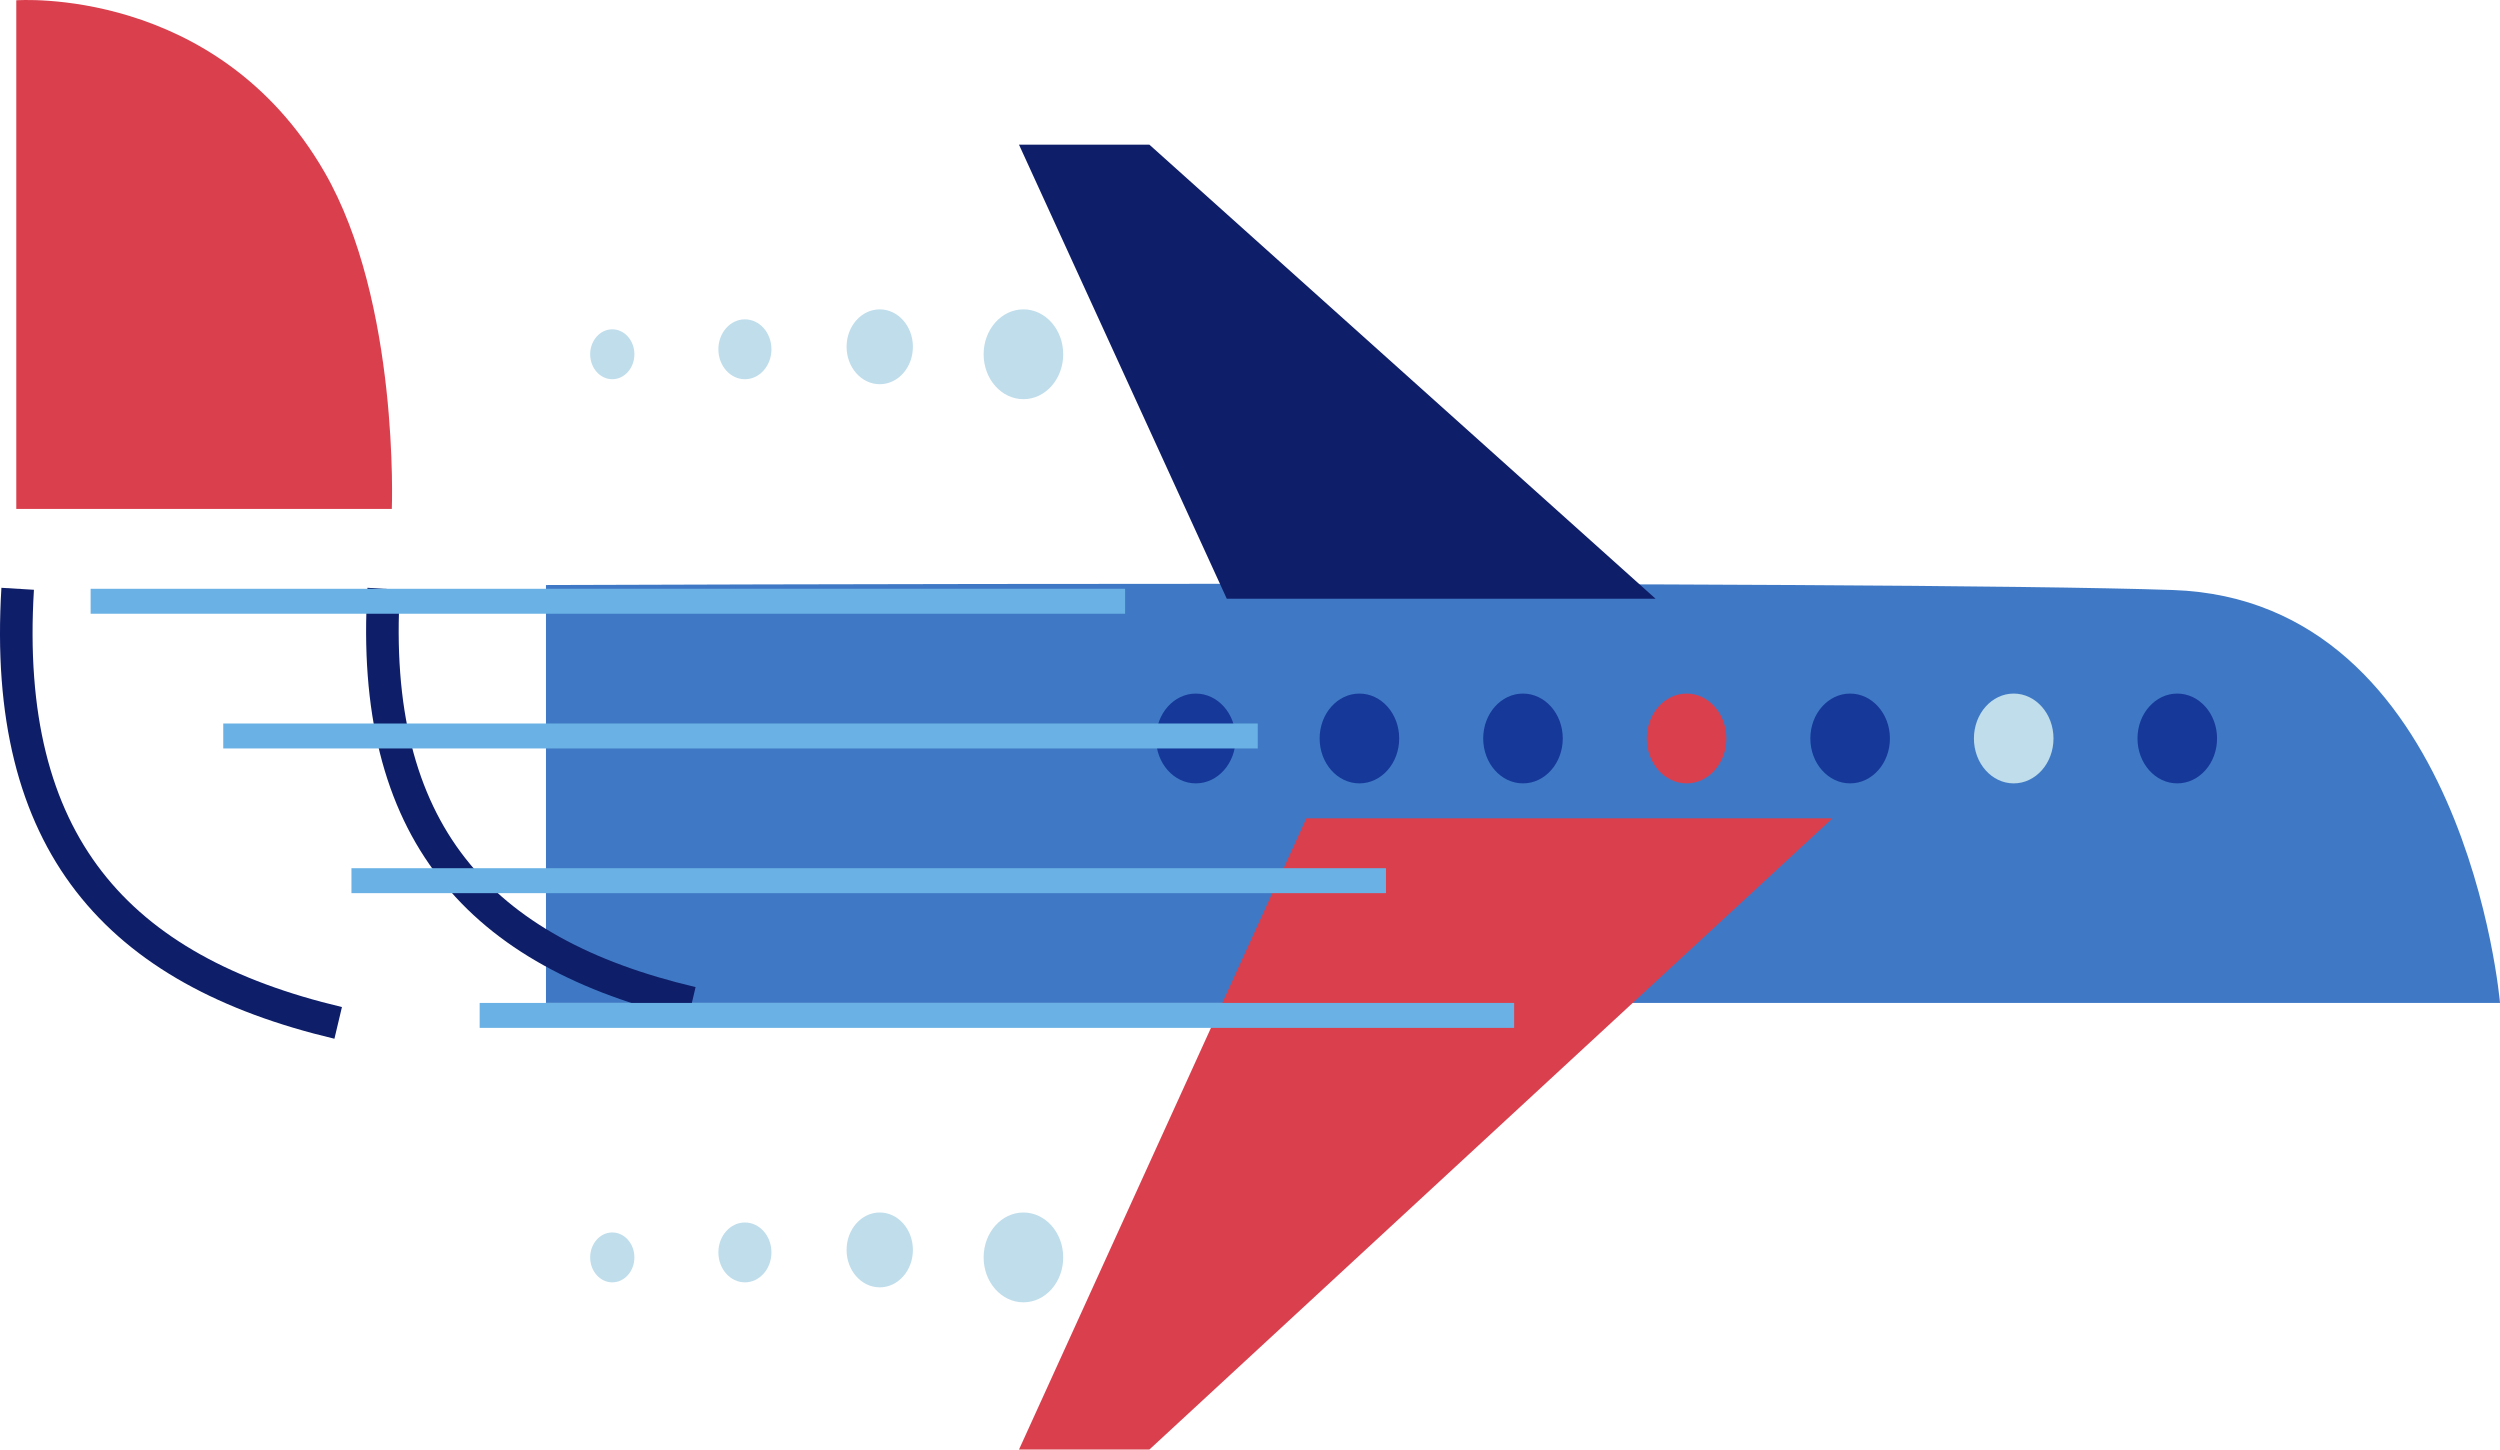 <svg width="307" height="178" viewBox="0 0 307 178" fill="none" xmlns="http://www.w3.org/2000/svg">
<path d="M67.045 123.16V71.843C67.045 71.843 230.852 71.231 266.823 72.453C302.794 73.675 307 123.16 307 123.16H67.045Z" fill="#3F79C5"/>
<path d="M141.149 17.769H125.134L150.649 73.528H203.309L141.149 17.769Z" fill="#0E1E69"/>
<ellipse cx="146.849" cy="90.685" rx="4.886" ry="5.515" fill="#163899"/>
<ellipse cx="166.936" cy="90.685" rx="4.886" ry="5.515" fill="#163899"/>
<ellipse cx="187.022" cy="90.685" rx="4.886" ry="5.515" fill="#163899"/>
<ellipse cx="207.109" cy="90.685" rx="4.886" ry="5.515" fill="#D93F4D"/>
<ellipse cx="227.196" cy="90.685" rx="4.886" ry="5.515" fill="#163899"/>
<ellipse cx="247.283" cy="90.685" rx="4.886" ry="5.515" fill="#BFDDEB"/>
<ellipse cx="267.369" cy="90.685" rx="4.886" ry="5.515" fill="#163899"/>
<path d="M225.025 100.489H160.421L125.134 178H141.149L225.025 100.489Z" fill="#D93F4D"/>
<path d="M41.529 125.611C14.321 119.153 0.27 103.553 2.17 72.303" stroke="#0E1E69" stroke-width="4"/>
<path d="M84.96 123.16C58.803 116.999 45.295 102.116 47.122 72.303" stroke="#0E1E69" stroke-width="4"/>
<rect x="11.128" y="72.303" width="127.035" height="3.064" fill="#6AB2E5"/>
<rect x="27.415" y="88.847" width="127.035" height="3.064" fill="#6AB2E5"/>
<rect x="43.158" y="106.616" width="127.035" height="3.064" fill="#6AB2E5"/>
<rect x="58.902" y="123.16" width="127.035" height="3.064" fill="#6AB2E5"/>
<ellipse cx="125.676" cy="43.504" rx="4.886" ry="5.515" fill="#BFDDEB"/>
<path d="M112.104 42.585C112.104 45.123 110.282 47.181 108.033 47.181C105.784 47.181 103.961 45.123 103.961 42.585C103.961 40.047 105.784 37.99 108.033 37.99C110.282 37.99 112.104 40.047 112.104 42.585Z" fill="#BFDDEB"/>
<ellipse cx="91.475" cy="42.892" rx="3.257" ry="3.676" fill="#BFDDEB"/>
<path d="M77.903 43.504C77.903 45.196 76.687 46.568 75.188 46.568C73.689 46.568 72.474 45.196 72.474 43.504C72.474 41.812 73.689 40.441 75.188 40.441C76.687 40.441 77.903 41.812 77.903 43.504Z" fill="#BFDDEB"/>
<ellipse cx="125.676" cy="154.41" rx="4.886" ry="5.515" fill="#BFDDEB"/>
<path d="M112.104 153.491C112.104 156.029 110.282 158.086 108.033 158.086C105.784 158.086 103.961 156.029 103.961 153.491C103.961 150.953 105.784 148.895 108.033 148.895C110.282 148.895 112.104 150.953 112.104 153.491Z" fill="#BFDDEB"/>
<ellipse cx="91.475" cy="153.797" rx="3.257" ry="3.676" fill="#BFDDEB"/>
<path d="M77.903 154.41C77.903 156.102 76.687 157.473 75.188 157.473C73.689 157.473 72.474 156.102 72.474 154.41C72.474 152.718 73.689 151.346 75.188 151.346C76.687 151.346 77.903 152.718 77.903 154.41Z" fill="#BFDDEB"/>
<path d="M2 62.499V0.036C2 0.036 26.577 -1.818 39.832 21.103C49.087 37.108 48.116 62.499 48.116 62.499H2Z" fill="#D93F4D"/>
</svg>

